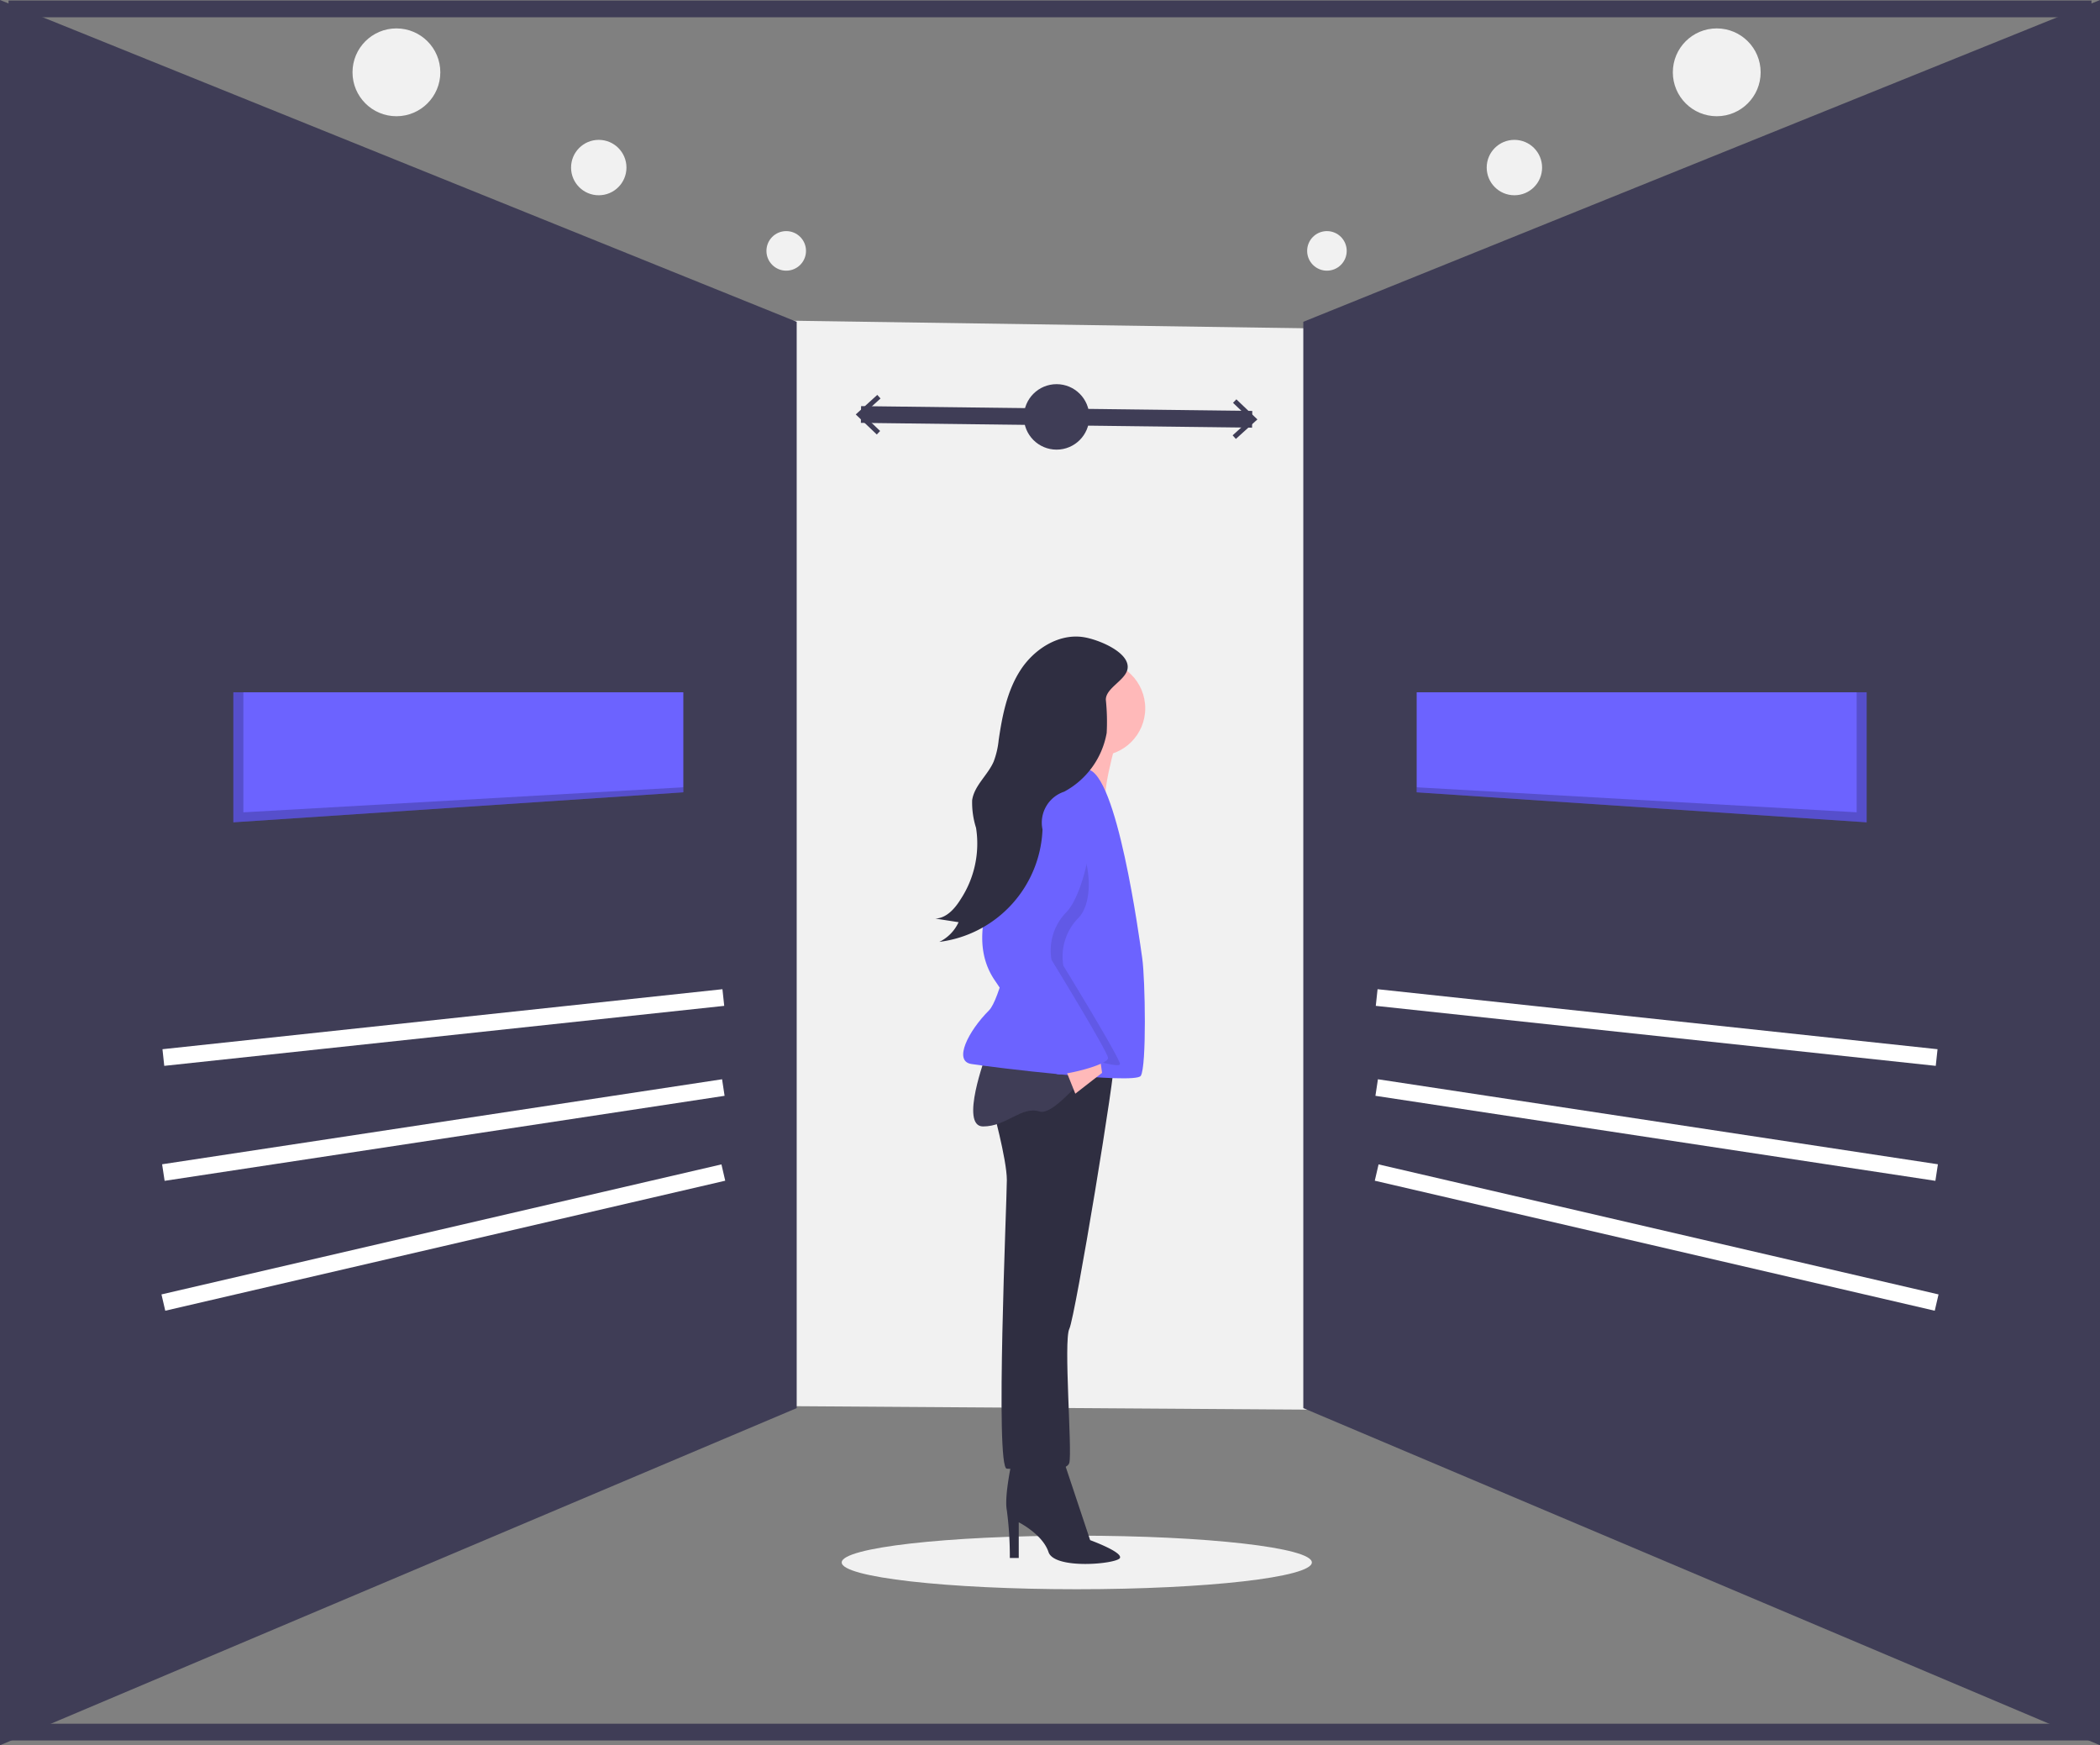 <svg xmlns="http://www.w3.org/2000/svg" width="250.874" height="208.456" viewBox="0 0 250.874 208.456">
  <rect x="0" y="0" width="250.874" height="208.456" fill="#808080" stroke="none"/>
  <g id="undraw_decide_3iwx" transform="translate(0 0.064)">
    <circle id="Ellipse_89" data-name="Ellipse 89" cx="5.245" cy="5.245" r="5.245" transform="translate(42.112 3.329)" fill="#f1f1f1"/>
    <circle id="Ellipse_90" data-name="Ellipse 90" cx="3.309" cy="3.309" r="3.309" transform="translate(68.221 16.641)" fill="#f1f1f1"/>
    <circle id="Ellipse_91" data-name="Ellipse 91" cx="2.363" cy="2.363" r="2.363" transform="translate(91.562 27.54)" fill="#f1f1f1"/>
    <circle id="Ellipse_92" data-name="Ellipse 92" cx="5.245" cy="5.245" r="5.245" transform="translate(199.843 3.329)" fill="#f1f1f1"/>
    <circle id="Ellipse_93" data-name="Ellipse 93" cx="3.309" cy="3.309" r="3.309" transform="translate(177.607 16.641)" fill="#f1f1f1"/>
    <circle id="Ellipse_94" data-name="Ellipse 94" cx="2.363" cy="2.363" r="2.363" transform="translate(156.157 27.54)" fill="#f1f1f1"/>
    <ellipse id="Ellipse_95" data-name="Ellipse 95" cx="28.083" cy="3.199" rx="28.083" ry="3.199" transform="translate(100.554 183.359)" fill="#f1f1f1"/>
    <path id="Pfad_1321" data-name="Pfad 1321" d="M321.31,258.394l-189.8-1.279,1.915-130.069,189.8,2.8Z" transform="translate(-92.772 -89.598)" fill="#f1f1f1"/>
    <line id="Linie_5" data-name="Linie 5" x2="248.833" transform="translate(1.021 206.82)" fill="none" stroke="#3f3d56" stroke-miterlimit="10" stroke-width="2"/>
    <line id="Linie_6" data-name="Linie 6" x2="248.833" transform="translate(1.021 1)" fill="none" stroke="#3f3d56" stroke-miterlimit="10" stroke-width="2"/>
    <path id="Pfad_1322" data-name="Pfad 1322" d="M632.622,2.447,539.446,40.076V168.491l93.176,39.421Z" transform="translate(-382.748 -1.029)" fill="#3f3d56" stroke="#3f3d56" stroke-miterlimit="10" stroke-width="2"/>
    <line id="Linie_7" data-name="Linie 7" x2="66.896" y2="15.529" transform="translate(164.463 139.988)" fill="none" stroke="#fff" stroke-miterlimit="10" stroke-width="2"/>
    <line id="Linie_8" data-name="Linie 8" x2="66.896" y2="10.154" transform="translate(164.463 129.834)" fill="none" stroke="#fff" stroke-miterlimit="10" stroke-width="2"/>
    <line id="Linie_9" data-name="Linie 9" x2="66.896" y2="7.167" transform="translate(164.463 119.083)" fill="none" stroke="#fff" stroke-miterlimit="10" stroke-width="2"/>
    <path id="Pfad_1323" data-name="Pfad 1323" d="M636.578,283.285v15.529l-53.755-3.584V283.285Z" transform="translate(-413.582 -200.659)" fill="#6c63ff"/>
    <path id="Pfad_1324" data-name="Pfad 1324" d="M636.578,283.285v15.529l-53.755-3.584v-.6l52.561,2.986V283.285Z" transform="translate(-413.582 -200.659)" opacity="0.2"/>
    <path id="Pfad_1325" data-name="Pfad 1325" d="M1,2.447,94.176,40.076V168.491L1,207.912Z" transform="translate(0 -1.029)" fill="#3f3d56" stroke="#3f3d56" stroke-miterlimit="10" stroke-width="2"/>
    <line id="Linie_10" data-name="Linie 10" x1="66.896" y2="15.529" transform="translate(19.516 139.988)" fill="none" stroke="#fff" stroke-miterlimit="10" stroke-width="2"/>
    <line id="Linie_11" data-name="Linie 11" x1="66.896" y2="10.154" transform="translate(19.516 129.834)" fill="none" stroke="#fff" stroke-miterlimit="10" stroke-width="2"/>
    <line id="Linie_12" data-name="Linie 12" x1="66.896" y2="7.167" transform="translate(19.516 119.083)" fill="none" stroke="#fff" stroke-miterlimit="10" stroke-width="2"/>
    <path id="Pfad_1326" data-name="Pfad 1326" d="M93.95,283.285v15.529l53.755-3.584V283.285Z" transform="translate(-66.072 -200.659)" fill="#6c63ff"/>
    <path id="Pfad_1327" data-name="Pfad 1327" d="M93.95,283.285v15.529l53.755-3.584v-.6L95.145,297.62V283.285Z" transform="translate(-66.072 -200.659)" opacity="0.2"/>
    <line id="Linie_13" data-name="Linie 13" x2="46.731" y2="0.575" transform="translate(102.857 49.444)" fill="none" stroke="#3f3d56" stroke-miterlimit="10" stroke-width="2"/>
    <path id="Pfad_1328" data-name="Pfad 1328" d="M353.595,165.168l.4-.419-2.065-1.967,2.113-1.916-.389-.428-2.572,2.334Z" transform="translate(-248.851 -113.335)" fill="#3f3d56"/>
    <path id="Pfad_1329" data-name="Pfad 1329" d="M507.175,166.993l-.389-.429,2.112-1.915-2.065-1.967.4-.418,2.514,2.4Z" transform="translate(-359.532 -114.632)" fill="#3f3d56"/>
    <circle id="Ellipse_96" data-name="Ellipse 96" cx="3.91" cy="3.91" r="3.91" transform="translate(122.313 45.821)" fill="#3f3d56"/>
    <path id="Pfad_1330" data-name="Pfad 1330" d="M582.707,692.069s-1.066,4.621-.711,6.4a41.946,41.946,0,0,1,.356,5.688h1.066v-4.266s2.844,1.422,3.555,3.555,8.176,1.422,8.531.711-3.555-2.133-3.555-2.133l-3.2-9.6Z" transform="translate(-461.714 -518.13)" fill="#2f2e41"/>
    <path id="Pfad_1331" data-name="Pfad 1331" d="M576.028,533.208s1.777,6.4,1.777,8.887-1.422,34.481,0,34.481,7.109.711,7.465-.711-.711-14.574,0-16,5.688-31.637,5.332-31.993S577.805,526.454,576.028,533.208Z" transform="translate(-457.523 -401.215)" fill="#2f2e41"/>
    <path id="Pfad_1332" data-name="Pfad 1332" d="M569.8,522.614s-3.2,8.531-.355,8.531,4.621-2.488,6.754-1.777,8.531-8.176,8.531-8.176Z" transform="translate(-452.005 -396.664)" fill="#3f3d56"/>
    <circle id="Ellipse_97" data-name="Ellipse 97" cx="5.688" cy="5.688" r="5.688" transform="translate(125.437 78.849)" fill="#ffb9b9"/>
    <path id="Pfad_1333" data-name="Pfad 1333" d="M608.531,388.6s-2.488,8.176-1.777,9.242-6.754-.355-6.754-.355,2.488-6.754,2.133-8.176S608.531,388.6,608.531,388.6Z" transform="translate(-474.563 -302.288)" fill="#ffb9b9"/>
    <path id="Pfad_1334" data-name="Pfad 1334" d="M578.947,406.929s-3.2-1.066-4.266,0-4.977,26.305-7.465,28.793-4.266,6.043-2.133,6.4,19.551,2.488,20.262,1.422.533-11.553.178-14.041S582.5,407.284,578.947,406.929Z" transform="translate(-449.066 -315.105)" fill="#6c63ff"/>
    <path id="Pfad_1335" data-name="Pfad 1335" d="M436.869,433.3l1.422,3.555,3.2-2.489-.355-2.488Z" transform="translate(-309.832 -306.286)" fill="#ffb9b9"/>
    <path id="Pfad_1336" data-name="Pfad 1336" d="M583.593,424.316s-.178-4.443-2.311,1.244-6.754,13.153-2.844,18.84,4.018,8.169,5.865,8,7.643,1.955,7.643,1.244-6.754-11.731-6.754-11.731a6.544,6.544,0,0,1,1.777-5.688C589.458,433.736,588.214,425.383,583.593,424.316Z" transform="translate(-458.156 -326.627)" opacity="0.1"/>
    <path id="Pfad_1337" data-name="Pfad 1337" d="M582.408,412.941s-3.91-.711-6.043,4.977-6.754,13.153-2.844,18.84,5.9,11.362,7.751,11.191,5.757-1.238,5.757-1.948-6.754-11.731-6.754-11.731a6.544,6.544,0,0,1,1.777-5.688C584.541,426.094,587.029,414.007,582.408,412.941Z" transform="translate(-454.66 -319.695)" fill="#6c63ff"/>
    <path id="Pfad_1338" data-name="Pfad 1338" d="M570.231,353.316c-2.925-.413-5.808,1.44-7.426,3.912s-2.2,5.463-2.63,8.386a10.019,10.019,0,0,1-.6,2.581c-.707,1.624-2.308,2.85-2.568,4.6a9.906,9.906,0,0,0,.464,3.307,12.125,12.125,0,0,1-1.833,8.526c-.7,1.132-1.708,2.275-3.036,2.316l2.782.431a4.857,4.857,0,0,1-2.3,2.353A14.1,14.1,0,0,0,565.411,376.3,3.9,3.9,0,0,1,568,371.786a9.914,9.914,0,0,0,5.079-7.029,25.354,25.354,0,0,0-.1-3.925c-.055-1.378,2.259-2.308,2.571-3.626C576.023,355.2,572.072,353.576,570.231,353.316Z" transform="translate(-440.869 -277.291)" fill="#2f2e41"/>
  </g>
</svg>
